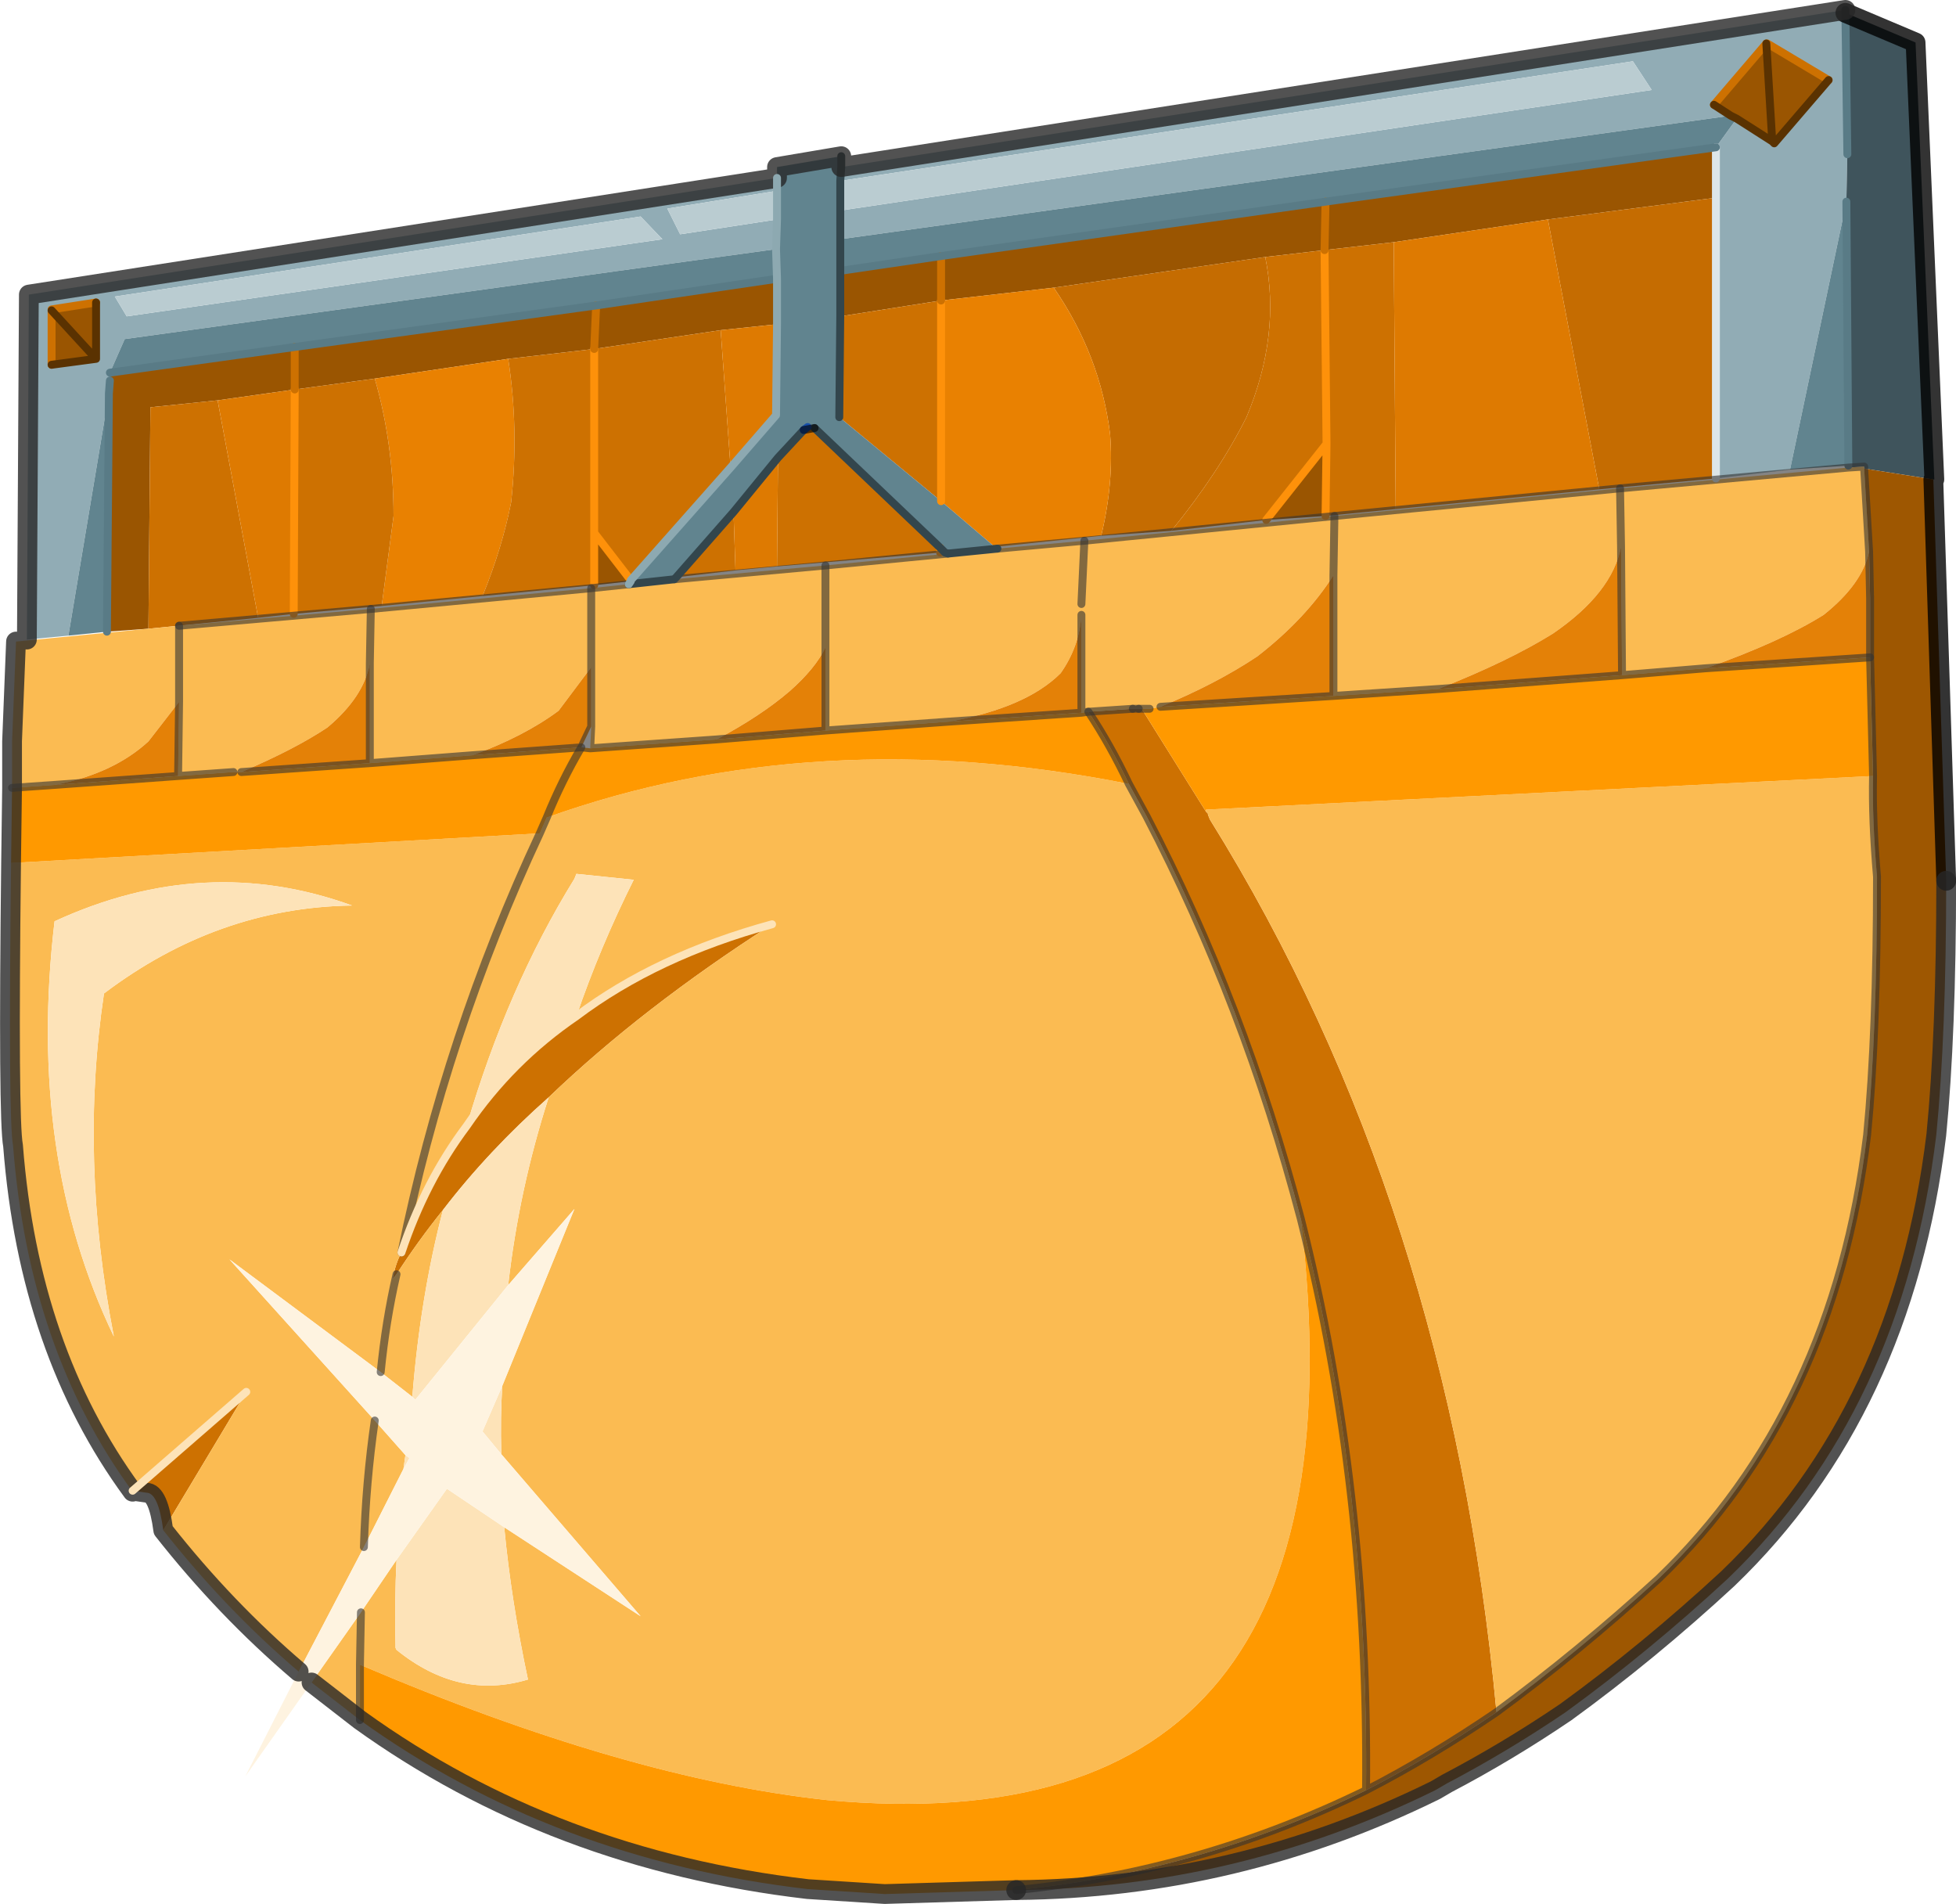 <svg viewBox="0 0 98.956 96.3" xmlns="http://www.w3.org/2000/svg" xmlns:xlink="http://www.w3.org/1999/xlink"><use transform="translate(.01)" width="98.95" height="96.35" xlink:href="#a"/><defs><g id="a"><path d="m289.5 164.8-10.7 1.55-5.7.65v-2.25V167l-5.1.8v-2.3l5.1-.75 19.45-2.75-.05 2.45.05-2.45 19.75-2.75v2.55l-8.5 1.1-7.8 1.15-3.5.4-3 .35m23.55-7.15-.85-.55 2.65-3.1h.05l3.1 1.85-2.75 3.2-.1-.1-1.8-1.15-.3-.15m-20.45 16.6-.05 3.65-3 .2 3.05-3.85m-35.2 6.95-1.85.2v-2.65l1.85 2.4v.05m-24.4 2.4-2.1.15.1-12.05.05-.65v-.4l9.35-1.3 15.25-2.1 9.15-1.35v2.3l-2.85.3-6.4.95-4.35.5-6.75 1-4.05.55-3.9.55-3.4.35-.1 11.2m82.15-24.65-.3-4.95.3 4.95m-84.8 8.15v2.85l-2.25.3v-2.8l2.25-.35m0 2.85-2.25-2.45 2.25 2.45m10.05-.6v2.15-2.15m15.25-2.1-.1 2.2.1-2.2" fill="#9a5501" fill-rule="evenodd" transform="translate(-225.5 -151.8)"/><path d="m278.8 166.35 10.7-1.55q.8 3.95-.95 8.1-1.4 2.8-3.8 5.75l-3.55.25q.65-2.7.45-5.15-.5-4-2.85-7.4m33.5-4.55V176l-5.9.55-2.6-13.65 8.5-1.1" fill="#c56c01" fill-rule="evenodd" transform="translate(-225.5 -151.8)"/><path d="m273.1 167 5.7-.65q2.35 3.4 2.85 7.4.2 2.45-.45 5.15l-5.25.55h-.15l-2.7-2.3V167m-23.2 14.95-5.1.5.6-4.55q0-3.65-.95-6.95l6.75-1q.55 3.55.15 7.25-.45 2.3-1.45 4.75m23.15-2.2v-.25l.25.25h-.25" fill="#e98101" fill-rule="evenodd" transform="translate(-225.5 -151.8)"/><path d="m289.5 164.8 3-.35.1 9.8-.1-9.8 3.5-.4.1 13.5-3.55.35.05-3.65-3.05 3.85-4.8.55q2.4-2.95 3.8-5.75 1.75-4.15.95-8.1m-16.4 2.2v10.15l-5.15-4.25.05-5.1 5.1-.8m-39.35 62.2q-.25-1.9-.85-1.9l-.7-.1 5.75-5-4.2 7m21.8-47.8-5.65.55q1-2.45 1.45-4.75.4-3.7-.15-7.25l4.35-.5 6.4-.95.5 6.95-5.05 5.7-1.85-2.4v2.65m-10.75 1.05-4.45.4.05-11.35 4.05-.55q.95 3.3.95 6.95l-.6 4.55m-6.25.6-5.55.55.1-11.2 3.4-.35 2.05 11m62.65 55.35q-3.3 2.25-6.6 3.95.15-15.25-3.3-28.9-2.85-10.85-7.8-20.35l-.9-1.65q-.95-2-2.05-3.65l2.25-.15h.45l3.25 5.2.1.1v.05l.1.25q12.1 19.45 14.5 45.15m-34.5-64.95-.55.1.55-.1 6.35 6.05v.25l-8.25.7.05-5.5 1.3-1.4.2-.15.35.05m-4.1 4.25.1 2.95-3 .35 2.9-3.3m-16.8 37.45q1.2-3.6 3.3-6.4 2.25-3.3 5.55-5.55 4.05-3.05 9.9-4.65-6.55 4.2-11.3 8.75-3.05 2.7-5.35 5.7-1.25 1.55-2.35 3.25l-.2.25q.15-.8.45-1.35m9.75-36.4v-9.3 9.3" fill="#cd7101" fill-rule="evenodd" transform="translate(-225.5 -151.8)"/><path d="m268 162.45 41.05-6.1-.95-1.45-40.1 6.05.05-.7 50.8-7.95v.15l.1 7.15-.05 2.4-2.85 13.55-3.75.45v-16.75l1.05-1.45 1.8 1.15.1.1 2.75-3.2-3.1-1.85h-.05l-2.65 3.1.85.55L268 163.9v-1.45m-39.05 21.5-2.1.2.1-17.45 37.85-5.9v.65l-5.55.9.65 1.3 4.9-.75-.05 1.5-32.95 4.55-.75 1.7v.4l-.05.65-2.05 12.25m2.95-16.15 27.1-3.9-1.1-1.15-26.6 4.05.6 1m-3.8 2.45 2.25-.3v-2.85l-2.25.35v2.8" fill="#91acb5" fill-rule="evenodd" transform="translate(-225.5 -151.8)"/><path d="m268 160.95 40.1-6.05.95 1.45-41.05 6.1v-1.5m-36.1 6.85-.6-1 26.6-4.05 1.1 1.15-27.1 3.9m32.9-4.9-4.9.75-.65-1.3 5.55-.9v1.45" fill="#baccd1" fill-rule="evenodd" transform="translate(-225.5 -151.8)"/><path d="m292.55 162-19.45 2.75-5.1.75v2.3l-.05 5.1 5.15 4.25 2.7 2.3.15.1-2.5.25-.15-.05-.25-.25-6.35-6.05-.35-.05-.2.15-1.3 1.4-2.25 2.75-2.9 3.3-.1.1-2.3.25.1-.15v-.05l5.05-5.7 2.3-2.65.05-4.6v-2.3l-9.15 1.35-15.25 2.1-9.35 1.3.75-1.7 32.95-4.55.05 1.5-.05-1.5.05-1.5v-2.65l3.25-.55v.55l-.05.7v2.95l45.05-6.25.3.15-1.05 1.45-19.75 2.75m23.5 13.55L318.9 162l.1 13.35-2.95.2m-85.15 8.2-1.95.2L231 171.7l-.1 12.05M268 163.9v1.6-1.6" fill="#61848f" fill-rule="evenodd" transform="translate(-225.5 -151.8)"/><path d="m296.1 177.55-.1-13.5 7.8-1.15 2.6 13.65-10.3 1m-55.75 5.3-1.8.2-2.05-11 3.9-.55-.05 11.35m24.45-14.65-.05 4.6-2.3 2.65-.5-6.95 2.85-.3m.05 6.75-.05 5.5-2.1.2-.1-2.95 2.25-2.75" fill="#de7a01" fill-rule="evenodd" transform="translate(-225.5 -151.8)"/><path d="m318.9 162 .05-2.4-.1-7.15 3.55 1.5.95 22.1h-.05l-3.5-.55v-.1l-.8.05v-.1l-.1-13.35" fill="#3f545c" fill-rule="evenodd" transform="translate(-225.5 -151.8)"/><path d="m243.7 238.8-2.45-1.9 2.5-3.55 1.8-2.65q-.1 2-.05 4.45l.05.1q3.15 2.55 6.65 1.5-.85-4-1.2-7.7l6.9 4.5-7.05-8.2q-.05-1.9.05-3.45l3.65-8.95-3.35 3.85q.55-4.85 2.05-9.5 4.75-4.55 11.3-8.75-5.85 1.6-9.9 4.65 1.2-3.5 2.9-6.9l-2.9-.3-.1.25q-3.4 5.5-5.45 12.5-2.1 2.8-3.3 6.4 2.25-11.05 7-21.2-4.75 10.15-7 21.2-.3.55-.45 1.35l.2-.25q1.1-1.7 2.35-3.25-1.15 4.4-1.55 9.45l-1.6-1.25q.25-2.55.8-4.95-.55 2.4-.8 4.95l-7.65-5.7 7.35 8.15 1.55 1.75-.1.7-2 3.95-3.3 6.3q-3.7-3.15-6.85-7.15l4.2-7-5.75 5v.05q-5.25-7.15-6.05-17.5-.25-1.3-.1-14.3l26.75-1.5.35-.8q13.6-4.85 29.45-1.7l.9 1.65q4.95 9.5 7.8 20.35 3.75 31.95-23.95 29.4-10.2-1.1-23.65-6.85l.05-2.65-.05 2.65v2.8m-17.6-47.15v-2.35l.2-5.05 8.25-.8 9.7-.85 11.15-1.05 1.9-.2 2.3-.25 7.65-.7 6.2-.6 2.5-.25 4.4-.4L293 177.9l14.45-1.4 11.55-1.05.8-.05v.1l.25 4.2q-.35 1.65-2.3 3.2-2.15 1.35-5.95 2.7l-4.25.35-.05-6.5q-.45 2.35-3.45 4.4-2.25 1.4-5.8 2.8l-5.3.35v-6.1q-1.4 2.2-3.85 4.1-2.1 1.4-4.9 2.55l-.55.1h-.85l-2.25.15-.35.05v-4.95q-.1 1.6-1.05 2.95-1.75 1.75-5.65 2.45l-6.25.45v-4.2q-.5 1.05-1.8 2.2-1.45 1.25-3.7 2.45l-6.4.45.05-1.1v-3l-1.65 2.2q-1.75 1.3-4.35 2.25l-5.2.4v-5.05q-.3 1.7-2.15 3.25-1.65 1.1-4.35 2.25h-.4l-2.8.2.05-3.75v-3.85 3.85l-1.55 2q-1.8 1.65-4.75 2.2l-2.15.15m94.15-.6q-.05 2.2.2 5.1 0 7.9-.5 13.05-1.7 13.95-10.55 22.45-4.05 3.7-8.2 6.75-2.4-25.7-14.5-45.15l-.1-.25v-.05l-.1-.1v-.1l33.75-1.7M293 177.9l-.05 3 .05-3m-25.75 2.5v4.15-4.15m-11.85 1.15v4-4m-11.15 1.05-.05 2.75.05-2.75m-.95 15q-7.45-2.7-15.05.8-1.4 11.85 3 21-1.75-9-.5-17.35 5.75-4.35 12.55-4.45m.6 32.45q.1-3.3.55-6.4-.45 3.1-.55 6.4m63.55-53.55.05 2.95-.05-2.95m-27.25 5.85.15-3.2-.15 3.2" fill="#fbbb52" fill-rule="evenodd" transform="translate(-225.5 -151.8)"/><path d="m323.3 176.05.65 20.3q0 7.75-.5 12.85-1.7 13.95-10.55 22.45-4 3.7-8.2 6.75-2.95 2-6 3.6-.35.2-.6.35-10.05 4.95-21.2 5.05 9.2-.9 17.7-5.05 3.3-1.7 6.6-3.95 4.15-3.05 8.2-6.75 8.85-8.5 10.55-22.45.5-5.15.5-13.05-.25-2.9-.2-5.1l-.15-6v-3l-.05-2.35-.25-4.2 3.5.55" fill="#9e5701" fill-rule="evenodd" transform="translate(-225.5 -151.8)"/><path d="m320.05 179.7.05 2.35v3l-8.3.55q3.8-1.35 5.95-2.7 1.95-1.55 2.3-3.2m-52.8 4.85v4.2l-5.5.45q2.25-1.2 3.7-2.45 1.3-1.15 1.8-2.2m6.25 3.75q3.9-.7 5.65-2.45.95-1.35 1.05-2.95v4.95l-6.7.45m10.7-.75q2.8-1.15 4.9-2.55 2.45-1.9 3.85-4.1v6.1l-8.75.55m-28.8-2v3l-.5 1.05-5.5.4q2.6-.95 4.35-2.25l1.65-2.2m-17.7 5.3q2.7-1.15 4.35-2.25 1.85-1.55 2.15-3.25v5.05l-6.5.45m-9.45.65q2.95-.55 4.75-2.2l1.55-2-.05 3.75-6.25.45m79.25-12.05.05 6.5-9.3.7q3.55-1.4 5.8-2.8 3-2.05 3.45-4.4" fill="#e48107" fill-rule="evenodd" transform="translate(-225.5 -151.8)"/><path d="m276.9 247.4-6.65.2-3.9-.25q-12.85-1.5-22.65-8.55V236q13.45 5.75 23.65 6.85 27.7 2.55 23.95-29.4 3.45 13.65 3.3 28.9-8.5 4.15-17.7 5.05m-50.85-51.95.05-3.8 2.15-.15 6.25-.45 2.8-.2h.4l6.5-.45 5.2-.4 5.5-.4.45.05 6.4-.45 5.5-.45 6.25-.45 6.7-.45.35-.05q1.1 1.65 2.05 3.65-15.85-3.15-29.45 1.7l-.35.8-26.75 1.5m94.05-10.4.15 6-33.75 1.7v.1l-3.25-5.2h.4l.55-.1 8.75-.55 5.3-.35 9.3-.7 4.25-.35 8.3-.55m-66.95 8.1q.75-1.85 1.75-3.55-1 1.7-1.75 3.55" fill="#f90" fill-rule="evenodd" transform="translate(-225.5 -151.8)"/><path d="M249.1 208.75q2.05-7 5.45-12.5l.1-.25 2.9.3q-1.7 3.4-2.9 6.9-3.3 2.25-5.55 5.55m4.15-1.45q-1.5 4.65-2.05 9.5l-4.7 5.8-.15-.15q.4-5.05 1.55-9.45 2.3-3 5.35-5.7m-2.35 14.6q-.1 1.55-.05 3.45l-.95-1.15 1-2.3m.1 7.15q.35 3.7 1.2 7.7-3.5 1.05-6.65-1.5l-.05-.1q-.05-2.45.05-4.45l2.55-3.6 2.9 1.95m-7.7-31.45q-6.8.1-12.55 4.45-1.25 8.35.5 17.35-4.4-9.15-3-21 7.6-3.5 15.05-.8m2.7 27.8.2.15-.3.55.1-.7" fill="#fde3b8" fill-rule="evenodd" transform="translate(-225.5 -151.8)"/><path d="m241.25 236.9-3.35 4.75 2.7-5.3 3.3-6.3 2-3.95.3-.55-.2-.15-1.55-1.75-7.35-8.15 7.65 5.7 1.6 1.25.15.15 4.7-5.8 3.35-3.85-3.65 8.95-1 2.3.95 1.15 7.05 8.2-6.9-4.5-2.9-1.95-2.55 3.6-1.8 2.65-2.5 3.55" fill="#fef3e0" fill-rule="evenodd" transform="translate(-225.5 -151.8)"/><path d="M47.6 15.2v10.15M67 12.65l.1 9.8-.05 3.65m-19.5 1.85v-.25M31.9 29.35l-1.85-2.4v2.65m34-3.3 3.05-3.85m-37.05-4.8v9.3M14.9 19.7l-.05 11.35" fill="none" stroke="#fe910a" stroke-linecap="round" stroke-linejoin="round" stroke-width=".4"/><path d="m67 12.65.05-2.45M47.6 12.95v2.25m39.1-9.9 2.65-3.1h.05l3.1 1.85M2.6 18.45v-2.8l2.25-.35m10.05 4.4v-2.15m15.15.1.1-2.2" fill="none" stroke="#cd7101" stroke-linecap="round" stroke-linejoin="round" stroke-width=".4"/><path d="M86.8 7.45V24.2" fill="none" stroke="#dde6e8" stroke-linecap="round" stroke-linejoin="round" stroke-width=".4"/><path d="m87.55 5.85-.85-.55m5.8-1.25-2.75 3.2-.1-.1L87.85 6l-.3-.15m1.8-3.65.3 4.95M4.85 15.3v2.85l-2.25.3m0-2.75 2.25 2.45" fill="none" stroke="#5a3201" stroke-linecap="round" stroke-linejoin="round" stroke-width=".4"/><path d="M67.05 10.2 47.6 12.95M93.45 7.8l-.1-7.15V.5m-26.3 9.7L86.8 7.45m6.7 16.1-.1-13.35M5.55 19.25l-.05.65-.1 12.05m.15-13.1 9.35-1.3 15.25-2.1 9.15-1.35m3.2-.4 5.1-.75" fill="none" stroke="#597b86" stroke-linecap="round" stroke-linejoin="round" stroke-width=".4"/><path d="m318.85 152.45 3.55 1.5.95 22.1h-.05l.65 20.3" fill="none" stroke="#000" stroke-linecap="round" stroke-linejoin="round" stroke-opacity=".8" transform="translate(-225.5 -151.8)"/><path d="m9.05 31.65 9.7-.85 11.15-1.05 1.9-.2m61.7-5.9.8-.05v.1l.25 4.2.05 2.35v3l.15 6q-.05 2.2.2 5.1 0 7.9-.5 13.05-1.7 13.95-10.55 22.45-4.05 3.7-8.2 6.75-3.3 2.25-6.6 3.95-8.5 4.15-17.7 5.05m-.95-67.85 4.4-.4L67.5 26.1l14.45-1.4 11.55-1.05M34.1 29.3l7.65-.7 6.2-.6m9.35 7.85h.3M29.4 37.8q-1 1.7-1.75 3.55l-.35.8q-4.75 10.15-7 21.2m36.8-23.7q-.95-2-2.05-3.65m-36.8 45.55-.05 2.65V87m47.6-25.35Q62.95 50.8 58 41.3l-.9-1.65m-37.05 24.8q-.55 2.4-.8 4.95m-.3 2.45q-.45 3.1-.55 6.4m47.4-16.6q3.45 13.65 3.3 28.9" fill="none" stroke="#333" stroke-linecap="round" stroke-linejoin="round" stroke-opacity=".6" stroke-width=".4"/><path d="M42.5 10.65v1.45m.05-3.65-.05.7v1.5m.05-2.75v.55M42.5 16v-3.9m-1.85 9.65-1.3 1.4m8.2 4.55-6.35-6.05m1.25-.55.05-5.1m-8.3 13.2-.1.1M47.95 28l-.15-.05M34.2 29.2l2.9-3.3 2.25-2.75m-7.55 6.4 2.3-.25m13.45-1.6.25.25m.15.05 2.5-.25" fill="none" stroke="#33464d" stroke-linecap="round" stroke-linejoin="round" stroke-width=".4"/><path d="m318.85 152.3-50.8 7.95m8.85 87.15-6.65.2-3.9-.25q-12.85-1.5-22.65-8.55l-2.45-1.9m-.65-.55q-3.7-3.15-6.85-7.15-.25-1.9-.85-1.9l-.7-.1v.05q-5.25-7.15-6.05-17.5-.25-1.3-.1-14.3l.05-3.8v-2.35l.2-5.05m.55-.1.1-17.45 37.85-5.9v-.55l3.25-.55" fill="none" stroke="#272727" stroke-linecap="round" stroke-linejoin="round" stroke-opacity=".8" transform="translate(-225.5 -151.8)"/><path d="m31.8 29.55.1-.15m7.4-15.3-.05-1.5.05-1.5m0-1.45V9m0 .65v1.45m0 3v2.3l-.05 4.6-2.3 2.65-5.05 5.7v.05" fill="none" stroke="#8da9b1" stroke-linecap="round" stroke-linejoin="round" stroke-width=".4"/><path d="m40.85 21.6-.2.15" fill="none" stroke="#164ea9" stroke-linecap="round" stroke-linejoin="round" stroke-width=".4"/><path d="m40.65 21.75.55-.1" fill="none" stroke="#000" stroke-linecap="round" stroke-linejoin="round" stroke-opacity=".6" stroke-width=".4"/><path d="M41.75 32.75v4.2L48 36.5l6.7-.45.35-.05 2.25-.15m-2.6-4.75v4.95m2.9-.2h.55m9.3-6.75.05-3m-25.75 6.65V28.6m-5.5 8.8 5.5-.45m-11.85-3.2v3l-.05 1.1 6.4-.45m-6.85.4.45.05m.05-1.1-.5 1.05m.5-4.05v-4m-6 8.45 5.5-.4m-10.7-4.25.05-2.75m-.05 2.75v5.05l5.2-.4m-11.7.85 6.5-.45m-9.65-3.1v-3.85m0 3.85L9 39.25l2.8-.2m-11.2.8 2.15-.15L9 39.25m73.05-5.1 4.25-.35 8.3-.55M82 27.65l.05 6.5-9.3.7-5.3.35-8.75.55m23.3-8.1-.05-2.95m-14.5 4.4v6.1m-12.6-7.85-.15 3.2" fill="none" stroke="#333" stroke-linecap="round" stroke-linejoin="round" stroke-opacity=".6" stroke-width=".4"/><path d="M20.3 63.35q1.2-3.6 3.3-6.4 2.25-3.3 5.55-5.55 4.05-3.05 9.9-4.65M6.7 75.4l5.75-5" fill="none" stroke="#fde3b8" stroke-linecap="round" stroke-linejoin="round" stroke-width=".4"/><path d="M323.95 196.35q0 7.75-.5 12.85-1.7 13.95-10.55 22.45-4 3.7-8.2 6.75-2.95 2-6 3.6-.35.2-.6.35-10.05 4.95-21.2 5.05" fill="none" stroke="#272727" stroke-linecap="round" stroke-linejoin="round" stroke-opacity=".8" transform="translate(-225.5 -151.8)"/></g></defs></svg>